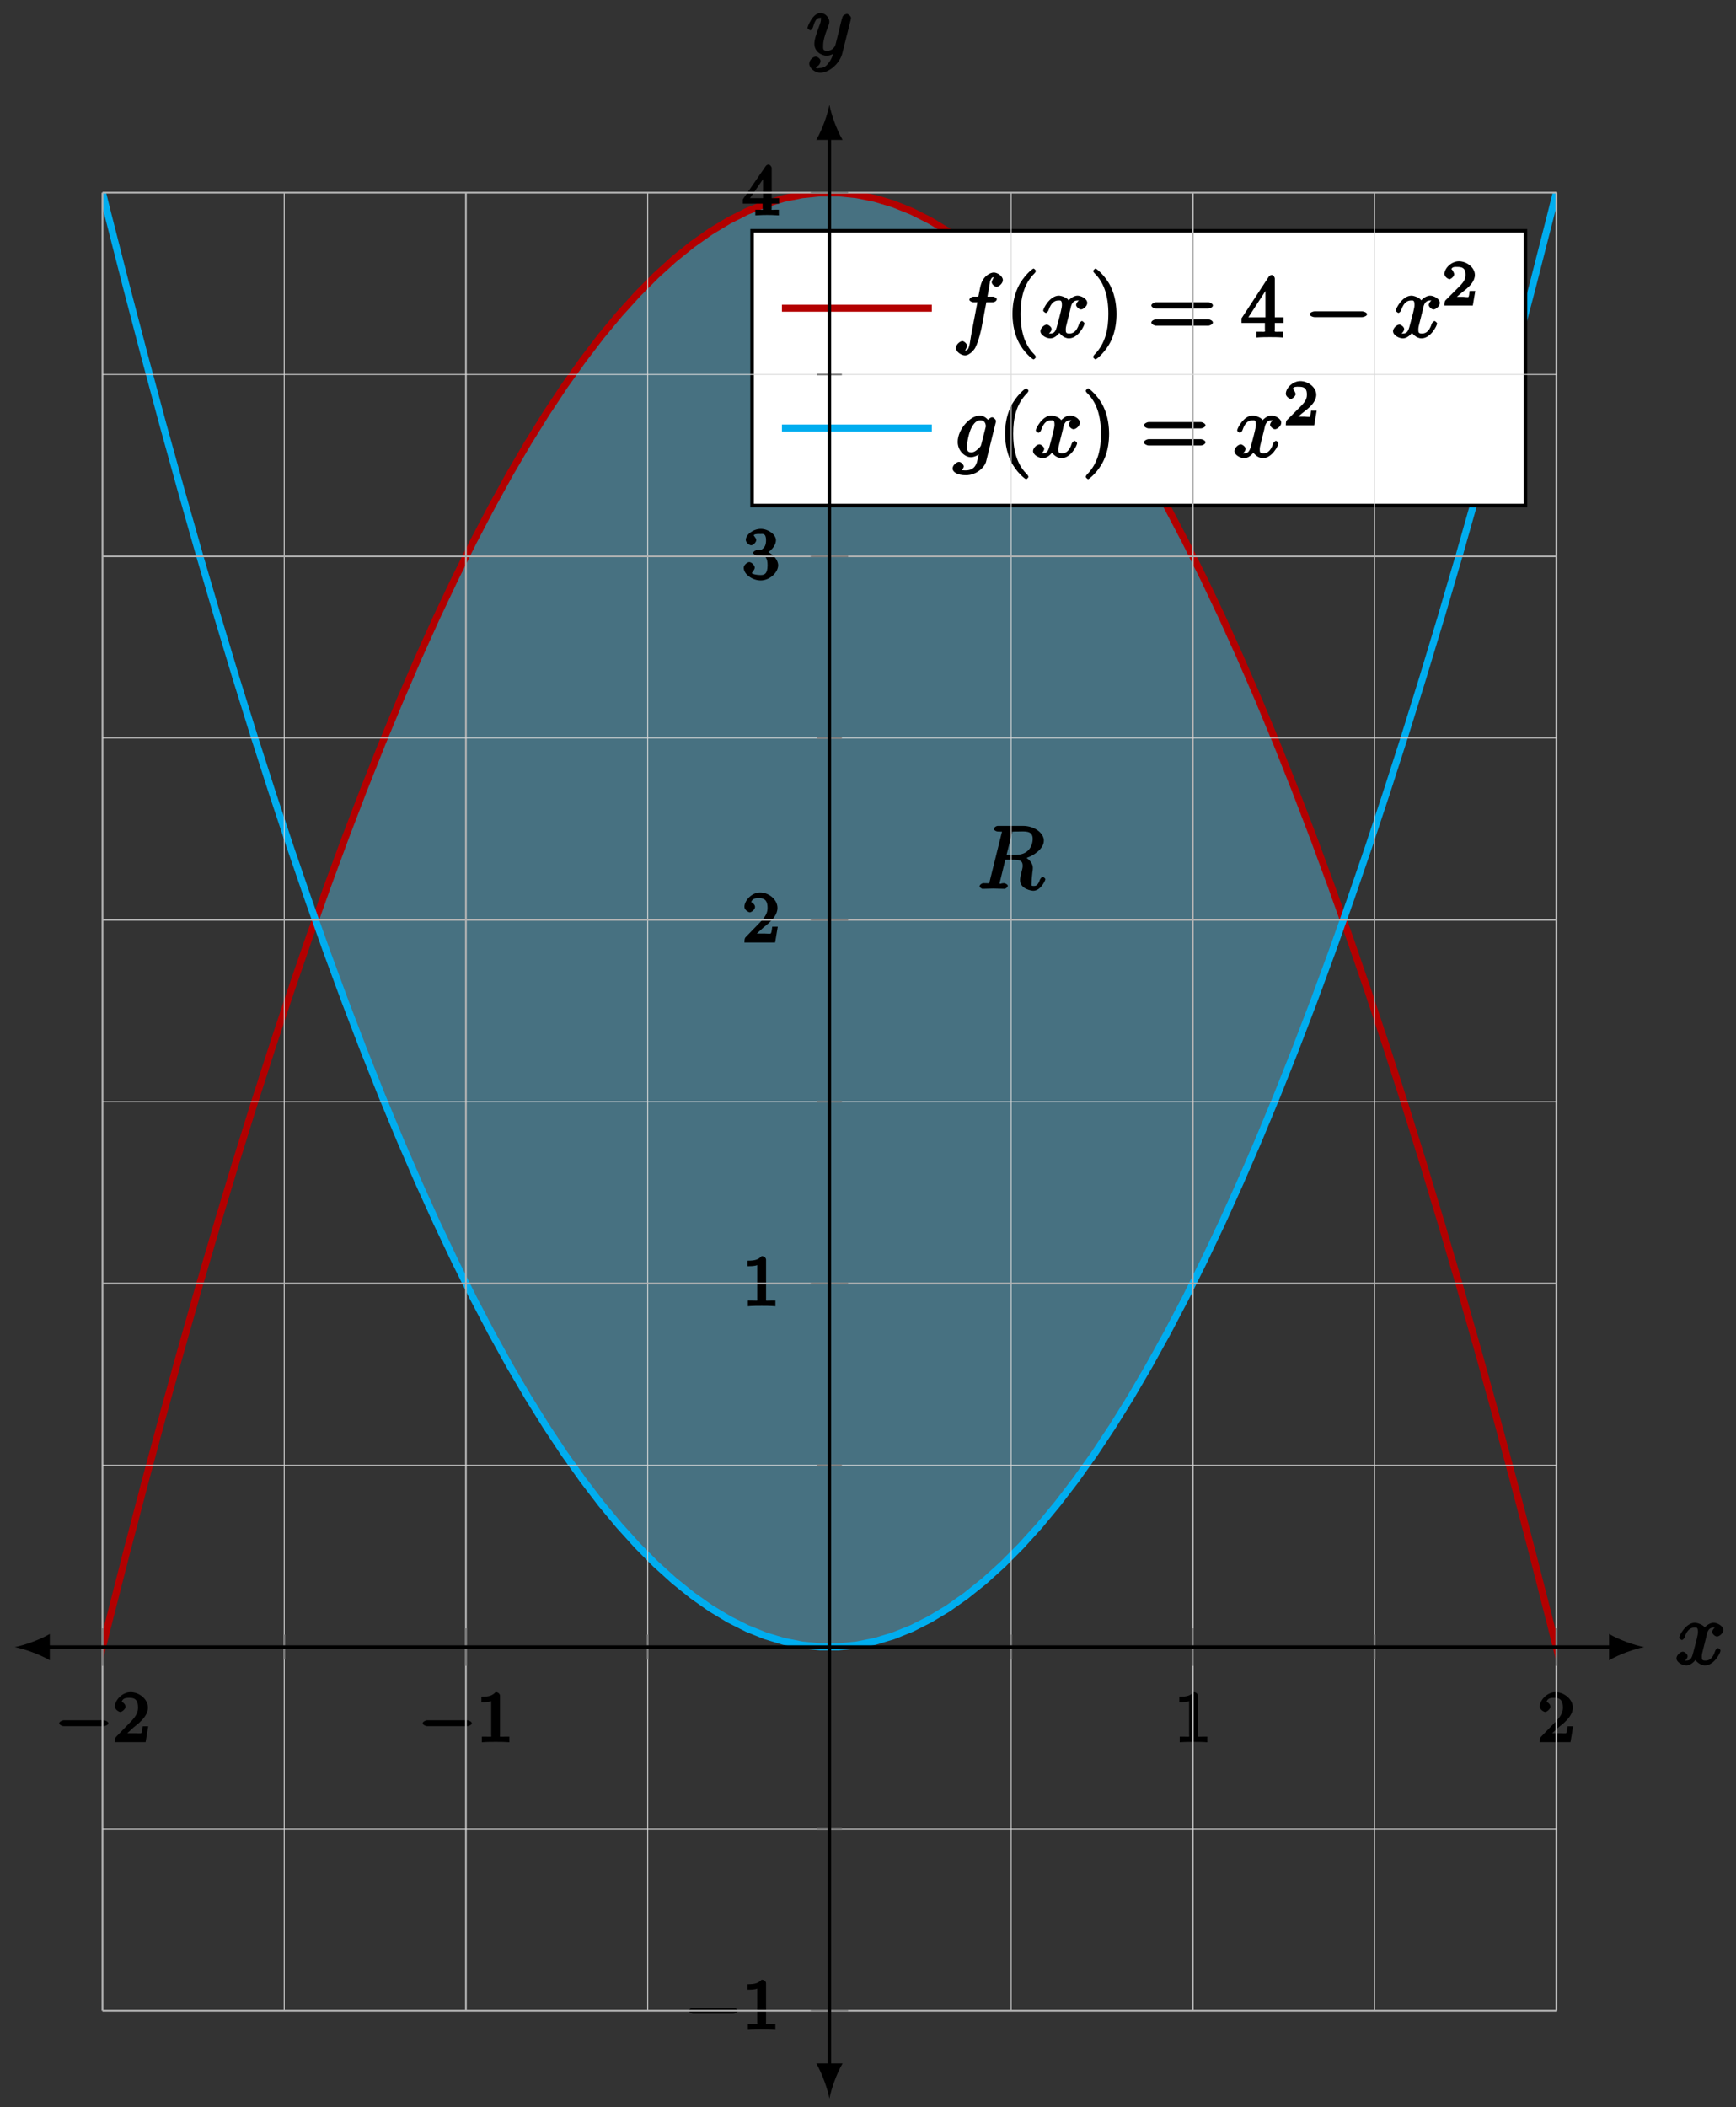 <?xml version="1.0" encoding="UTF-8"?>
<svg xmlns="http://www.w3.org/2000/svg" xmlns:xlink="http://www.w3.org/1999/xlink" width="197pt" height="239pt" viewBox="0 0 197 239" version="1.1">
<rect x="0" y="0" width="197" height="239" fill="#333333" stroke="none"/>
<defs>
<g>
<symbol overflow="visible" id="glyph0-0">
<path style="stroke:none;" d=""/>
</symbol>
<symbol overflow="visible" id="glyph0-1">
<path style="stroke:none;" d="M 3.906 -6.281 C 3.969 -6.516 3.828 -6.453 4.016 -6.484 C 4.109 -6.5 4.422 -6.5 4.625 -6.5 C 5.328 -6.5 6.266 -6.656 6.266 -5.672 C 6.266 -5.328 6.156 -4.766 5.766 -4.375 C 5.5 -4.109 5.109 -3.844 4.203 -3.844 L 3.297 -3.844 Z M 5.172 -3.391 C 6.188 -3.609 7.531 -4.469 7.531 -5.469 C 7.531 -6.328 6.469 -7.141 5.156 -7.141 L 2.328 -7.141 C 2.125 -7.141 1.859 -6.969 1.859 -6.766 C 1.859 -6.656 2.125 -6.5 2.312 -6.5 C 2.328 -6.5 2.516 -6.5 2.688 -6.484 C 2.875 -6.453 2.781 -6.609 2.781 -6.484 C 2.781 -6.438 2.766 -6.406 2.734 -6.297 L 1.406 -0.938 C 1.312 -0.547 1.469 -0.641 0.672 -0.641 C 0.5 -0.641 0.234 -0.469 0.234 -0.266 C 0.234 -0.156 0.531 0 0.547 0 C 0.828 0 1.531 -0.031 1.797 -0.031 C 2.078 -0.031 2.797 0 3.078 0 C 3.156 0 3.438 -0.156 3.438 -0.359 C 3.438 -0.469 3.188 -0.641 2.984 -0.641 C 2.625 -0.641 2.516 -0.469 2.516 -0.641 C 2.516 -0.703 2.531 -0.75 2.547 -0.812 L 3.156 -3.297 L 4.219 -3.297 C 5.125 -3.297 5.125 -2.906 5.125 -2.547 C 5.125 -2.406 5.047 -2.094 4.984 -1.859 C 4.922 -1.578 4.828 -1.219 4.828 -1.016 C 4.828 0.062 6.203 0.219 6.328 0.219 C 7.172 0.219 7.703 -0.953 7.703 -1.094 C 7.703 -1.203 7.422 -1.375 7.406 -1.375 C 7.312 -1.375 7.125 -1.141 7.094 -1.062 C 6.844 -0.328 6.594 -0.328 6.375 -0.328 C 6.047 -0.328 6.141 -0.375 6.141 -0.766 C 6.141 -1.078 6.203 -1.578 6.234 -1.906 C 6.266 -2.047 6.281 -2.234 6.281 -2.375 C 6.281 -3.141 5.438 -3.625 5.172 -3.719 Z M 5.172 -3.391 "/>
</symbol>
<symbol overflow="visible" id="glyph0-2">
<path style="stroke:none;" d="M 3.5 -3.172 C 3.562 -3.422 3.625 -4.188 4.312 -4.188 C 4.359 -4.188 4.469 -4.234 4.688 -4.109 L 4.812 -4.391 C 4.531 -4.344 4.156 -3.922 4.156 -3.672 C 4.156 -3.516 4.453 -3.172 4.719 -3.172 C 4.938 -3.172 5.422 -3.516 5.422 -3.906 C 5.422 -4.422 4.672 -4.734 4.328 -4.734 C 3.75 -4.734 3.266 -4.156 3.297 -4.203 C 3.203 -4.469 2.5 -4.734 2.203 -4.734 C 1.172 -4.734 0.422 -3.281 0.422 -3.031 C 0.422 -2.938 0.703 -2.766 0.719 -2.766 C 0.797 -2.766 1 -2.953 1.016 -3.047 C 1.359 -4.094 1.844 -4.188 2.188 -4.188 C 2.375 -4.188 2.547 -4.25 2.547 -3.672 C 2.547 -3.375 2.375 -2.703 2 -1.312 C 1.844 -0.688 1.672 -0.438 1.234 -0.438 C 1.172 -0.438 1.062 -0.391 0.859 -0.516 L 0.734 -0.234 C 0.984 -0.297 1.375 -0.656 1.375 -0.938 C 1.375 -1.203 0.984 -1.453 0.844 -1.453 C 0.531 -1.453 0.109 -1.031 0.109 -0.703 C 0.109 -0.25 0.781 0.109 1.219 0.109 C 1.891 0.109 2.359 -0.641 2.391 -0.703 L 2.094 -0.812 C 2.219 -0.438 2.75 0.109 3.344 0.109 C 4.375 0.109 5.109 -1.328 5.109 -1.578 C 5.109 -1.688 4.859 -1.859 4.828 -1.859 C 4.734 -1.859 4.531 -1.641 4.516 -1.578 C 4.188 -0.516 3.688 -0.438 3.375 -0.438 C 2.984 -0.438 2.984 -0.594 2.984 -0.922 C 2.984 -1.141 3.047 -1.359 3.156 -1.797 Z M 3.5 -3.172 "/>
</symbol>
<symbol overflow="visible" id="glyph0-3">
<path style="stroke:none;" d="M 5.016 -3.953 C 5.047 -4.094 5.047 -4.109 5.047 -4.188 C 5.047 -4.359 4.75 -4.625 4.594 -4.625 C 4.5 -4.625 4.203 -4.516 4.109 -4.344 C 4.047 -4.203 3.969 -3.891 3.922 -3.703 C 3.859 -3.453 3.781 -3.188 3.734 -2.906 L 3.281 -1.109 C 3.234 -0.969 2.984 -0.438 2.328 -0.438 C 1.828 -0.438 1.891 -0.703 1.891 -1.078 C 1.891 -1.531 2.047 -2.156 2.391 -3.031 C 2.547 -3.438 2.594 -3.547 2.594 -3.75 C 2.594 -4.203 2.109 -4.734 1.609 -4.734 C 0.656 -4.734 0.109 -3.125 0.109 -3.031 C 0.109 -2.938 0.391 -2.766 0.406 -2.766 C 0.516 -2.766 0.688 -2.953 0.734 -3.109 C 1 -4.047 1.234 -4.188 1.578 -4.188 C 1.656 -4.188 1.641 -4.344 1.641 -4.031 C 1.641 -3.781 1.547 -3.516 1.469 -3.328 C 1.078 -2.266 0.891 -1.703 0.891 -1.234 C 0.891 -0.344 1.703 0.109 2.297 0.109 C 2.688 0.109 3.141 -0.109 3.422 -0.391 L 3.125 -0.5 C 2.984 0.016 2.922 0.391 2.516 0.922 C 2.266 1.25 2.016 1.5 1.562 1.5 C 1.422 1.5 1.141 1.641 1.031 1.406 C 0.953 1.406 1.203 1.359 1.344 1.234 C 1.453 1.141 1.594 0.906 1.594 0.719 C 1.594 0.406 1.156 0.203 1.062 0.203 C 0.828 0.203 0.312 0.531 0.312 1.016 C 0.312 1.516 0.938 2.047 1.562 2.047 C 2.578 2.047 3.781 0.984 4.062 -0.156 Z M 5.016 -3.953 "/>
</symbol>
<symbol overflow="visible" id="glyph0-4">
<path style="stroke:none;" d="M 3.656 -3.984 L 4.516 -3.984 C 4.719 -3.984 4.984 -4.141 4.984 -4.344 C 4.984 -4.453 4.719 -4.625 4.547 -4.625 L 3.922 -4.625 L 4.094 -5.594 C 4.141 -5.797 4.234 -6.406 4.203 -6.359 C 4.422 -6.812 4.422 -6.812 4.641 -6.812 C 4.672 -6.812 4.812 -6.859 4.734 -6.922 C 4.688 -6.922 4.406 -6.406 4.406 -6.25 C 4.406 -6.016 4.766 -5.734 4.953 -5.734 C 5.219 -5.734 5.672 -6.125 5.672 -6.5 C 5.672 -6.953 5.047 -7.359 4.641 -7.359 C 4.297 -7.359 3.484 -7.016 3.188 -6.016 C 3.125 -5.812 3.094 -5.719 2.891 -4.625 L 2.359 -4.625 C 2.156 -4.625 1.875 -4.453 1.875 -4.266 C 1.875 -4.141 2.141 -3.984 2.328 -3.984 L 2.781 -3.984 L 2.062 -0.203 C 1.891 0.75 1.891 1.5 1.375 1.5 C 1.328 1.5 1.203 1.547 1.281 1.625 C 1.359 1.609 1.609 1.094 1.609 0.953 C 1.609 0.719 1.266 0.422 1.078 0.422 C 0.812 0.422 0.344 0.812 0.344 1.203 C 0.344 1.641 0.969 2.047 1.375 2.047 C 1.922 2.047 2.5 1.297 2.547 1.156 C 2.938 0.406 3.219 -0.922 3.234 -0.984 L 3.797 -3.984 Z M 3.656 -3.984 "/>
</symbol>
<symbol overflow="visible" id="glyph0-5">
<path style="stroke:none;" d="M 4.859 -3.922 C 4.875 -3.984 4.891 -4.031 4.891 -4.094 C 4.891 -4.266 4.609 -4.531 4.438 -4.531 C 4.344 -4.531 3.891 -4.297 3.844 -3.938 L 4.203 -3.938 C 4.016 -4.312 3.5 -4.734 3.094 -4.734 C 1.969 -4.734 0.547 -3.172 0.547 -1.734 C 0.547 -0.75 1.328 0 2.047 0 C 2.641 0 3.234 -0.516 3.203 -0.5 L 3.031 -0.672 C 2.828 0.156 2.719 0.562 2.719 0.594 C 2.672 0.672 2.516 1.5 1.453 1.5 C 1.266 1.5 0.938 1.484 0.656 1.391 L 0.656 1.719 C 0.953 1.641 1.234 1.219 1.234 1.047 C 1.234 0.891 0.953 0.531 0.688 0.531 C 0.469 0.531 -0.031 0.875 -0.031 1.281 C -0.031 1.688 0.516 2.047 1.469 2.047 C 2.719 2.047 3.609 1.109 3.766 0.516 Z M 3.219 -1.438 C 3.156 -1.172 2.984 -1.047 2.766 -0.859 C 2.547 -0.672 2.375 -0.547 2.078 -0.547 C 1.578 -0.547 1.609 -0.891 1.609 -1.297 C 1.609 -1.781 1.844 -2.844 2.109 -3.344 C 2.375 -3.844 2.688 -4.188 3.109 -4.188 C 3.766 -4.188 3.734 -3.531 3.734 -3.484 C 3.734 -3.438 3.703 -3.375 3.703 -3.344 Z M 3.219 -1.438 "/>
</symbol>
<symbol overflow="visible" id="glyph1-0">
<path style="stroke:none;" d=""/>
</symbol>
<symbol overflow="visible" id="glyph1-1">
<path style="stroke:none;" d="M 5.562 -1.812 C 5.703 -1.812 6.078 -1.953 6.078 -2.141 C 6.078 -2.328 5.703 -2.484 5.562 -2.484 L 1 -2.484 C 0.875 -2.484 0.5 -2.328 0.5 -2.141 C 0.5 -1.953 0.875 -1.812 1 -1.812 Z M 5.562 -1.812 "/>
</symbol>
<symbol overflow="visible" id="glyph2-0">
<path style="stroke:none;" d=""/>
</symbol>
<symbol overflow="visible" id="glyph2-1">
<path style="stroke:none;" d="M 2.375 -1.688 C 2.5 -1.797 2.844 -2.062 2.969 -2.172 C 3.453 -2.625 3.984 -3.203 3.984 -3.922 C 3.984 -4.875 3 -5.672 2.016 -5.672 C 1.047 -5.672 0.234 -4.75 0.234 -4.047 C 0.234 -3.656 0.734 -3.422 0.844 -3.422 C 1.016 -3.422 1.438 -3.719 1.438 -4.031 C 1.438 -4.438 0.859 -4.625 1.016 -4.625 C 1.172 -5.016 1.531 -5.031 1.922 -5.031 C 2.656 -5.031 2.859 -4.594 2.859 -3.922 C 2.859 -3.094 2.328 -2.609 1.391 -1.656 L 0.375 -0.609 C 0.281 -0.531 0.234 -0.375 0.234 0 L 3.719 0 L 4.016 -1.797 L 3.391 -1.797 C 3.344 -1.453 3.328 -1.172 3.234 -1.031 C 3.188 -0.969 2.719 -1.016 2.594 -1.016 L 1.172 -1.016 L 1.297 -0.703 Z M 2.375 -1.688 "/>
</symbol>
<symbol overflow="visible" id="glyph2-2">
<path style="stroke:none;" d="M 2.688 -5.266 C 2.688 -5.469 2.484 -5.672 2.188 -5.672 C 1.812 -5.297 1.516 -5.156 0.578 -5.156 L 0.578 -4.531 C 0.984 -4.531 1.406 -4.531 1.688 -4.656 L 1.688 -0.844 C 1.688 -0.547 1.844 -0.625 1.094 -0.625 L 0.625 -0.625 L 0.625 0.016 C 1.141 -0.031 1.828 -0.031 2.188 -0.031 C 2.547 -0.031 3.234 -0.031 3.75 0.016 L 3.75 -0.625 L 3.281 -0.625 C 2.531 -0.625 2.688 -0.547 2.688 -0.844 Z M 2.688 -5.266 "/>
</symbol>
<symbol overflow="visible" id="glyph2-3">
<path style="stroke:none;" d="M 2.016 -2.656 C 2.641 -2.656 2.859 -2.375 2.859 -1.547 C 2.859 -0.547 2.484 -0.438 2.062 -0.438 C 1.625 -0.438 1.141 -0.547 1.078 -0.656 C 1.031 -0.656 1.406 -1.016 1.406 -1.281 C 1.406 -1.531 1.047 -1.906 0.781 -1.906 C 0.578 -1.906 0.156 -1.578 0.156 -1.266 C 0.156 -0.516 1.156 0.172 2.078 0.172 C 3.125 0.172 4.062 -0.75 4.062 -1.547 C 4.062 -2.203 3.344 -3 2.531 -3.172 L 2.531 -2.812 C 3.156 -3.031 3.812 -3.75 3.812 -4.391 C 3.812 -5.031 2.922 -5.672 2.094 -5.672 C 1.234 -5.672 0.391 -5.016 0.391 -4.422 C 0.391 -4.125 0.781 -3.812 1 -3.812 C 1.25 -3.812 1.578 -4.172 1.578 -4.406 C 1.578 -4.688 1.141 -4.984 1.328 -4.984 C 1.438 -5.125 1.922 -5.094 2.062 -5.094 C 2.266 -5.094 2.688 -5.219 2.688 -4.391 C 2.688 -3.828 2.516 -3.625 2.406 -3.5 C 2.156 -3.25 2.109 -3.297 1.625 -3.266 C 1.469 -3.25 1.219 -3.062 1.219 -2.953 C 1.219 -2.844 1.484 -2.656 1.625 -2.656 Z M 2.016 -2.656 "/>
</symbol>
<symbol overflow="visible" id="glyph2-4">
<path style="stroke:none;" d="M 3.328 -5.344 C 3.328 -5.5 3.141 -5.75 2.969 -5.75 C 2.875 -5.75 2.719 -5.688 2.641 -5.562 L 0.047 -1.797 L 0.047 -1.312 L 2.297 -1.312 L 2.297 -0.828 C 2.297 -0.531 2.469 -0.625 1.844 -0.625 L 1.469 -0.625 L 1.469 0.016 C 2.344 -0.031 2.359 -0.031 2.812 -0.031 C 3.266 -0.031 3.281 -0.031 4.141 0.016 L 4.141 -0.625 L 3.781 -0.625 C 3.156 -0.625 3.328 -0.531 3.328 -0.828 L 3.328 -1.312 L 4.172 -1.312 L 4.172 -1.938 L 3.328 -1.938 Z M 2.344 -4.688 L 2.344 -1.938 L 0.859 -1.938 L 2.672 -4.562 Z M 2.344 -4.688 "/>
</symbol>
<symbol overflow="visible" id="glyph3-0">
<path style="stroke:none;" d=""/>
</symbol>
<symbol overflow="visible" id="glyph3-1">
<path style="stroke:none;" d="M 3.469 2.234 C 3.469 2.203 3.422 2.062 3.25 1.891 C 2 0.641 1.734 -1.125 1.734 -2.656 C 1.734 -4.391 2.062 -6.016 3.297 -7.25 C 3.422 -7.375 3.469 -7.5 3.469 -7.531 C 3.469 -7.609 3.266 -7.812 3.203 -7.812 C 3.094 -7.812 2.031 -6.953 1.438 -5.688 C 0.922 -4.594 0.812 -3.484 0.812 -2.656 C 0.812 -1.875 0.922 -0.672 1.469 0.453 C 2.062 1.688 3.094 2.5 3.203 2.5 C 3.266 2.5 3.469 2.297 3.469 2.234 Z M 3.469 2.234 "/>
</symbol>
<symbol overflow="visible" id="glyph3-2">
<path style="stroke:none;" d="M 3.047 -2.656 C 3.047 -3.422 2.938 -4.641 2.391 -5.766 C 1.797 -6.984 0.766 -7.812 0.672 -7.812 C 0.609 -7.812 0.391 -7.594 0.391 -7.531 C 0.391 -7.5 0.438 -7.375 0.625 -7.203 C 1.609 -6.203 2.125 -4.734 2.125 -2.656 C 2.125 -0.953 1.797 0.688 0.562 1.938 C 0.438 2.062 0.391 2.203 0.391 2.234 C 0.391 2.297 0.609 2.5 0.672 2.5 C 0.766 2.5 1.828 1.656 2.422 0.391 C 2.938 -0.703 3.047 -1.812 3.047 -2.656 Z M 3.047 -2.656 "/>
</symbol>
<symbol overflow="visible" id="glyph3-3">
<path style="stroke:none;" d="M 6.844 -3.266 C 7 -3.266 7.359 -3.422 7.359 -3.625 C 7.359 -3.812 7 -3.984 6.859 -3.984 L 0.891 -3.984 C 0.75 -3.984 0.375 -3.812 0.375 -3.625 C 0.375 -3.422 0.75 -3.266 0.891 -3.266 Z M 6.859 -1.328 C 7 -1.328 7.359 -1.484 7.359 -1.688 C 7.359 -1.891 7 -2.047 6.844 -2.047 L 0.891 -2.047 C 0.75 -2.047 0.375 -1.891 0.375 -1.688 C 0.375 -1.484 0.75 -1.328 0.891 -1.328 Z M 6.859 -1.328 "/>
</symbol>
<symbol overflow="visible" id="glyph3-4">
<path style="stroke:none;" d="M 2.75 -1.797 L 2.75 -0.938 C 2.75 -0.578 2.906 -0.641 2.172 -0.641 L 1.781 -0.641 L 1.781 0.016 C 2.375 -0.031 2.891 -0.031 3.312 -0.031 C 3.734 -0.031 4.25 -0.031 4.828 0.016 L 4.828 -0.641 L 4.453 -0.641 C 3.719 -0.641 3.875 -0.578 3.875 -0.938 L 3.875 -1.641 L 4.859 -1.641 L 4.859 -2.281 L 3.875 -2.281 L 3.875 -6.656 C 3.875 -6.844 3.703 -7.078 3.531 -7.078 C 3.453 -7.078 3.297 -7.031 3.203 -6.906 L 0.094 -2.156 L 0.094 -1.641 L 2.75 -1.641 Z M 2.984 -2.281 L 0.875 -2.281 L 3.109 -5.719 L 2.812 -5.828 L 2.812 -2.281 Z M 2.984 -2.281 "/>
</symbol>
<symbol overflow="visible" id="glyph4-0">
<path style="stroke:none;" d=""/>
</symbol>
<symbol overflow="visible" id="glyph4-1">
<path style="stroke:none;" d="M 6.562 -2.297 C 6.734 -2.297 7.125 -2.422 7.125 -2.625 C 7.125 -2.828 6.734 -2.953 6.562 -2.953 L 1.172 -2.953 C 1 -2.953 0.625 -2.828 0.625 -2.625 C 0.625 -2.422 1 -2.297 1.172 -2.297 Z M 6.562 -2.297 "/>
</symbol>
<symbol overflow="visible" id="glyph5-0">
<path style="stroke:none;" d=""/>
</symbol>
<symbol overflow="visible" id="glyph5-1">
<path style="stroke:none;" d="M 3.516 -1.656 L 3.109 -1.656 C 3.062 -1.312 3.047 -1.031 2.969 -0.969 C 2.906 -0.922 2.516 -0.984 2.406 -0.984 L 1.125 -0.984 L 1.266 -0.641 C 2 -1.297 2.234 -1.484 2.656 -1.812 C 3.172 -2.234 3.703 -2.797 3.703 -3.469 C 3.703 -4.312 2.781 -5.016 1.891 -5.016 C 1.031 -5.016 0.25 -4.219 0.25 -3.578 C 0.25 -3.219 0.734 -2.984 0.812 -2.984 C 0.969 -2.984 1.359 -3.297 1.359 -3.547 C 1.359 -3.672 1.125 -4.125 1.031 -4.125 C 1.172 -4.422 1.453 -4.375 1.781 -4.375 C 2.484 -4.375 2.641 -4.031 2.641 -3.469 C 2.641 -2.859 2.266 -2.516 2.047 -2.266 L 0.375 -0.594 C 0.297 -0.531 0.25 -0.391 0.25 0 L 3.469 0 L 3.75 -1.656 Z M 3.516 -1.656 "/>
</symbol>
</g>
<clipPath id="clip1">
  <path d="M 35 21.852 L 153 21.852 L 153 187 L 35 187 Z M 35 21.852 "/>
</clipPath>
<clipPath id="clip2">
  <path d="M 11.629 21.852 L 176.617 21.852 L 176.617 228.078 L 11.629 228.078 Z M 11.629 21.852 "/>
</clipPath>
<clipPath id="clip3">
  <path d="M 11.629 21.852 L 176.617 21.852 L 176.617 199 L 11.629 199 Z M 11.629 21.852 "/>
</clipPath>
</defs>
<g id="surface1">
<g clip-path="url(#clip1)" clip-rule="nonzero">
<path style=" stroke:none;fill-rule:nonzero;fill:rgb(40.001%,80.704%,96.237%);fill-opacity:0.4;" d="M 35.781 104.387 L 37.117 100.625 L 39.191 95 L 41.266 89.586 L 43.336 84.379 L 45.41 79.379 L 47.48 74.586 L 49.555 70.004 L 51.629 65.629 L 53.699 61.461 L 55.773 57.504 L 57.844 53.754 L 59.918 50.215 L 61.992 46.879 L 64.062 43.754 L 66.137 40.84 L 68.207 38.129 L 70.281 35.629 L 72.355 33.34 L 74.426 31.254 L 76.5 29.379 L 78.57 27.711 L 80.645 26.254 L 82.719 25.004 L 84.789 23.961 L 86.863 23.129 L 88.934 22.504 L 91.008 22.086 L 93.082 21.875 L 95.152 21.875 L 97.227 22.082 L 99.297 22.5 L 101.371 23.125 L 103.445 23.957 L 105.516 24.996 L 107.59 26.246 L 109.66 27.703 L 111.734 29.371 L 113.809 31.246 L 115.879 33.328 L 117.953 35.617 L 120.023 38.117 L 122.098 40.824 L 124.172 43.738 L 126.242 46.863 L 128.316 50.195 L 130.387 53.734 L 132.461 57.484 L 134.535 61.441 L 136.605 65.609 L 138.68 69.98 L 140.75 74.562 L 142.824 79.355 L 144.898 84.352 L 146.969 89.559 L 149.043 94.977 L 151.113 100.598 L 152.461 104.387 L 152.461 104.297 L 151.113 108.086 L 149.043 113.707 L 146.969 119.125 L 144.898 124.332 L 142.824 129.328 L 140.75 134.121 L 138.68 138.703 L 136.605 143.074 L 134.535 147.242 L 132.461 151.199 L 130.387 154.945 L 128.316 158.488 L 126.242 161.82 L 124.172 164.941 L 122.098 167.859 L 120.023 170.566 L 117.953 173.066 L 115.879 175.355 L 113.809 177.438 L 111.734 179.312 L 109.66 180.977 L 107.59 182.438 L 105.516 183.684 L 103.445 184.727 L 101.371 185.559 L 99.297 186.184 L 97.227 186.598 L 95.152 186.809 L 93.082 186.805 L 91.008 186.598 L 88.934 186.18 L 86.863 185.555 L 84.789 184.723 L 82.719 183.68 L 80.645 182.43 L 78.57 180.969 L 76.5 179.305 L 74.426 177.43 L 72.355 175.344 L 70.281 173.055 L 68.207 170.555 L 66.137 167.844 L 64.062 164.93 L 61.992 161.805 L 59.918 158.469 L 57.844 154.93 L 55.773 151.18 L 53.699 147.219 L 51.629 143.055 L 49.555 138.68 L 47.48 134.098 L 45.41 129.305 L 43.336 124.305 L 41.266 119.098 L 39.191 113.68 L 37.117 108.055 L 35.781 104.297 Z M 35.781 104.387 "/>
</g>
<g clip-path="url(#clip2)" clip-rule="nonzero">
<path style="fill:none;stroke-width:0.797;stroke-linecap:butt;stroke-linejoin:miter;stroke:rgb(70%,0%,0%);stroke-opacity:1;stroke-miterlimit:10;" d="M -123.736 -824.897 L -121.662 -804.273 L -119.587 -783.863 L -117.517 -763.656 L -115.443 -743.661 L -113.373 -723.872 L -111.299 -704.29 L -109.225 -684.92 L -107.154 -665.756 L -105.08 -646.803 L -103.01 -628.054 L -100.936 -609.515 L -98.862 -591.187 L -96.792 -573.066 L -94.718 -555.153 L -92.647 -537.446 L -90.573 -519.95 L -88.499 -502.662 L -86.429 -485.58 L -84.355 -468.709 L -82.285 -452.045 L -80.211 -435.589 L -78.136 -419.343 L -76.066 -403.3 L -73.992 -387.473 L -71.922 -371.848 L -69.848 -356.434 L -67.774 -341.227 L -65.703 -326.232 L -63.629 -311.443 L -61.559 -296.861 L -59.485 -282.49 L -57.411 -268.326 L -55.341 -254.37 L -53.267 -240.62 L -51.196 -227.081 L -49.122 -213.749 L -47.048 -200.629 L -44.978 -187.711 L -42.904 -175.008 L -40.834 -162.508 L -38.759 -150.219 L -36.685 -138.138 L -34.615 -126.263 L -32.541 -114.599 L -30.471 -103.142 L -28.397 -91.896 L -26.323 -80.854 L -24.252 -70.022 L -22.178 -59.401 L -20.108 -48.983 L -18.034 -38.776 L -15.96 -28.78 L -13.89 -18.988 L -11.815 -9.406 L -9.745 -0.035 L -7.671 9.133 L -5.597 18.09 L -3.527 26.839 L -1.453 35.378 L 0.617 43.71 L 2.692 51.835 L 4.766 59.749 L 6.836 67.456 L 8.91 74.956 L 10.98 82.249 L 13.054 89.33 L 15.125 96.201 L 17.199 102.869 L 19.273 109.326 L 21.343 115.576 L 23.417 121.619 L 25.487 127.451 L 27.561 133.076 L 29.636 138.49 L 31.706 143.697 L 33.78 148.696 L 35.85 153.489 L 37.924 158.071 L 39.998 162.446 L 42.069 166.614 L 44.143 170.571 L 46.213 174.321 L 48.287 177.86 L 50.361 181.196 L 52.431 184.321 L 54.505 187.235 L 56.576 189.946 L 58.65 192.446 L 60.724 194.735 L 62.794 196.82 L 64.868 198.695 L 66.938 200.363 L 69.012 201.82 L 71.087 203.07 L 73.157 204.113 L 75.231 204.945 L 77.301 205.57 L 79.375 205.988 L 81.449 206.199 L 83.52 206.199 L 85.594 205.992 L 87.664 205.574 L 89.738 204.949 L 91.812 204.117 L 93.882 203.078 L 95.956 201.828 L 98.027 200.371 L 100.101 198.703 L 102.175 196.828 L 104.245 194.746 L 106.319 192.457 L 108.389 189.957 L 110.464 187.25 L 112.538 184.336 L 114.608 181.211 L 116.682 177.879 L 118.752 174.34 L 120.826 170.591 L 122.9 166.634 L 124.971 162.466 L 127.045 158.095 L 129.115 153.513 L 131.189 148.72 L 133.263 143.724 L 135.333 138.517 L 137.408 133.099 L 139.478 127.478 L 141.552 121.646 L 143.626 115.607 L 145.696 109.357 L 147.77 102.9 L 149.84 96.237 L 151.915 89.362 L 153.989 82.284 L 156.059 74.995 L 158.133 67.495 L 160.203 59.788 L 162.277 51.874 L 164.351 43.753 L 166.422 35.421 L 168.496 26.879 L 170.566 18.133 L 172.64 9.176 L 174.714 0.012 L 176.784 -9.359 L 178.859 -18.941 L 180.929 -28.73 L 183.003 -38.73 L 185.077 -48.932 L 187.147 -59.346 L 189.221 -69.971 L 191.292 -80.799 L 193.366 -91.838 L 195.44 -103.088 L 197.51 -114.541 L 199.584 -126.208 L 201.654 -138.079 L 203.728 -150.157 L 205.803 -162.446 L 207.873 -174.946 L 209.947 -187.648 L 212.017 -200.562 L 214.091 -213.683 L 216.165 -227.015 L 218.236 -240.554 L 220.31 -254.299 L 222.38 -268.252 L 224.454 -282.42 L 226.528 -296.787 L 228.598 -311.369 L 230.672 -326.157 L 232.743 -341.153 L 234.817 -356.36 L 236.891 -371.77 L 238.961 -387.394 L 241.035 -403.226 L 243.105 -419.261 L 245.179 -435.507 L 247.254 -451.96 L 249.324 -468.623 L 251.398 -485.498 L 253.468 -502.576 L 255.542 -519.864 L 257.616 -537.356 L 259.687 -555.063 L 261.761 -572.977 L 263.831 -591.093 L 265.905 -609.425 L 267.979 -627.96 L 270.049 -646.71 L 272.123 -665.662 L 274.194 -684.822 L 276.268 -704.197 L 278.342 -723.774 L 280.412 -743.559 L 282.486 -763.559 L 284.556 -783.758 L 286.631 -804.171 L 288.705 -824.792 " transform="matrix(1,0,0,-1,11.629,228.078)"/>
</g>
<g clip-path="url(#clip3)" clip-rule="nonzero">
<path style="fill:none;stroke-width:0.797;stroke-linecap:butt;stroke-linejoin:miter;stroke:rgb(0%,67.839%,93.729%);stroke-opacity:1;stroke-miterlimit:10;" d="M -123.736 1072.365 L -121.662 1051.741 L -119.587 1031.331 L -117.517 1011.124 L -115.443 991.129 L -113.373 971.34 L -111.299 951.762 L -109.225 932.388 L -107.154 913.224 L -105.08 894.271 L -103.01 875.526 L -100.936 856.987 L -98.862 838.655 L -96.792 820.535 L -94.718 802.621 L -92.647 784.914 L -90.573 767.418 L -88.499 750.13 L -86.429 733.048 L -84.355 716.177 L -82.285 699.514 L -80.211 683.057 L -78.136 666.811 L -76.066 650.772 L -73.992 634.941 L -71.922 619.32 L -69.848 603.902 L -67.774 588.699 L -65.703 573.7 L -63.629 558.911 L -61.559 544.329 L -59.485 529.958 L -57.411 515.795 L -55.341 501.838 L -53.267 488.088 L -51.196 474.549 L -49.122 461.218 L -47.048 448.097 L -44.978 435.183 L -42.904 422.476 L -40.834 409.976 L -38.759 397.688 L -36.685 385.606 L -34.615 373.735 L -32.541 362.067 L -30.471 350.61 L -28.397 339.364 L -26.323 328.322 L -24.252 317.494 L -22.178 306.869 L -20.108 296.455 L -18.034 286.248 L -15.96 276.249 L -13.89 266.456 L -11.815 256.878 L -9.745 247.503 L -7.671 238.335 L -5.597 229.378 L -3.527 220.632 L -1.453 212.09 L 0.617 203.758 L 2.692 195.633 L 4.766 187.719 L 6.836 180.012 L 8.91 172.512 L 10.98 165.223 L 13.054 158.142 L 15.125 151.267 L 17.199 144.599 L 19.273 138.142 L 21.343 131.892 L 23.417 125.853 L 25.487 120.021 L 27.561 114.396 L 29.636 108.978 L 31.706 103.772 L 33.78 98.772 L 35.85 93.979 L 37.924 89.397 L 39.998 85.022 L 42.069 80.858 L 44.143 76.897 L 46.213 73.147 L 48.287 69.608 L 50.361 66.272 L 52.431 63.147 L 54.505 60.233 L 56.576 57.522 L 58.65 55.023 L 60.724 52.733 L 62.794 50.648 L 64.868 48.773 L 66.938 47.109 L 69.012 45.648 L 71.087 44.398 L 73.157 43.355 L 75.231 42.523 L 77.301 41.898 L 79.375 41.48 L 81.449 41.273 L 83.52 41.269 L 85.594 41.48 L 87.664 41.894 L 89.738 42.519 L 91.812 43.351 L 93.882 44.394 L 95.956 45.64 L 98.027 47.101 L 100.101 48.765 L 102.175 50.64 L 104.245 52.722 L 106.319 55.011 L 108.389 57.511 L 110.464 60.218 L 112.538 63.136 L 114.608 66.257 L 116.682 69.589 L 118.752 73.132 L 120.826 76.878 L 122.9 80.834 L 124.971 85.002 L 127.045 89.373 L 129.115 93.955 L 131.189 98.748 L 133.263 103.744 L 135.333 108.951 L 137.408 114.369 L 139.478 119.99 L 141.552 125.822 L 143.626 131.861 L 145.696 138.111 L 147.77 144.568 L 149.84 151.232 L 151.915 158.106 L 153.989 165.184 L 156.059 172.477 L 158.133 179.973 L 160.203 187.68 L 162.277 195.594 L 164.351 203.719 L 166.422 212.051 L 168.496 220.59 L 170.566 229.335 L 172.64 238.292 L 174.714 247.456 L 176.784 256.827 L 178.859 266.409 L 180.929 276.198 L 183.003 286.198 L 185.077 296.4 L 187.147 306.814 L 189.221 317.439 L 191.292 328.267 L 193.366 339.31 L 195.44 350.556 L 197.51 362.012 L 199.584 373.676 L 201.654 385.547 L 203.728 397.629 L 205.803 409.914 L 207.873 422.414 L 209.947 435.12 L 212.017 448.03 L 214.091 461.155 L 216.165 474.483 L 218.236 488.022 L 220.31 501.767 L 222.38 515.724 L 224.454 529.888 L 226.528 544.259 L 228.598 558.837 L 230.672 573.629 L 232.743 588.621 L 234.817 603.828 L 236.891 619.238 L 238.961 634.862 L 241.035 650.694 L 243.105 666.729 L 245.179 682.975 L 247.254 699.428 L 249.324 716.095 L 251.398 732.966 L 253.468 750.044 L 255.542 767.332 L 257.616 784.824 L 259.687 802.531 L 261.761 820.445 L 263.831 838.565 L 265.905 856.893 L 267.979 875.432 L 270.049 894.178 L 272.123 913.13 L 274.194 932.294 L 276.268 951.665 L 278.342 971.242 L 280.412 991.031 L 282.486 1011.027 L 284.556 1031.23 L 286.631 1051.643 L 288.705 1072.26 " transform="matrix(1,0,0,-1,11.629,228.078)"/>
</g>
<g style="fill:rgb(0%,0%,0%);fill-opacity:1;">
  <use xlink:href="#glyph0-1" x="110.925" y="100.822"/>
</g>
<g style="fill:rgb(0%,0%,0%);fill-opacity:1;">
  <use xlink:href="#glyph1-1" x="6.218" y="197.615"/>
</g>
<g style="fill:rgb(0%,0%,0%);fill-opacity:1;">
  <use xlink:href="#glyph2-1" x="12.805" y="197.615"/>
</g>
<g style="fill:rgb(0%,0%,0%);fill-opacity:1;">
  <use xlink:href="#glyph1-1" x="47.464" y="197.615"/>
</g>
<g style="fill:rgb(0%,0%,0%);fill-opacity:1;">
  <use xlink:href="#glyph2-2" x="54.051" y="197.615"/>
</g>
<g style="fill:rgb(0%,0%,0%);fill-opacity:1;">
  <use xlink:href="#glyph2-2" x="133.252" y="197.615"/>
</g>
<g style="fill:rgb(0%,0%,0%);fill-opacity:1;">
  <use xlink:href="#glyph2-1" x="174.499" y="197.615"/>
</g>
<g style="fill:rgb(0%,0%,0%);fill-opacity:1;">
  <use xlink:href="#glyph1-1" x="77.655" y="230.231"/>
</g>
<g style="fill:rgb(0%,0%,0%);fill-opacity:1;">
  <use xlink:href="#glyph2-2" x="84.241" y="230.231"/>
</g>
<g style="fill:rgb(0%,0%,0%);fill-opacity:1;">
  <use xlink:href="#glyph2-2" x="84.242" y="148.156"/>
</g>
<g style="fill:rgb(0%,0%,0%);fill-opacity:1;">
  <use xlink:href="#glyph2-1" x="84.242" y="106.91"/>
</g>
<g style="fill:rgb(0%,0%,0%);fill-opacity:1;">
  <use xlink:href="#glyph2-3" x="84.242" y="65.664"/>
</g>
<g style="fill:rgb(0%,0%,0%);fill-opacity:1;">
  <use xlink:href="#glyph2-4" x="84.242" y="24.418"/>
</g>
<g style="fill:rgb(0%,0%,0%);fill-opacity:1;">
  <use xlink:href="#glyph0-2" x="190.134" y="188.804"/>
</g>
<g style="fill:rgb(0%,0%,0%);fill-opacity:1;">
  <use xlink:href="#glyph0-3" x="91.521" y="6.207"/>
</g>
<path style="fill-rule:nonzero;fill:rgb(100%,100%,100%);fill-opacity:1;stroke-width:0.399;stroke-linecap:butt;stroke-linejoin:miter;stroke:rgb(0%,0%,0%);stroke-opacity:1;stroke-miterlimit:10;" d="M 73.715 170.735 L 161.481 170.735 L 161.481 201.898 L 73.715 201.898 Z M 73.715 170.735 " transform="matrix(1,0,0,-1,11.629,228.078)"/>
<path style="fill:none;stroke-width:0.797;stroke-linecap:butt;stroke-linejoin:miter;stroke:rgb(70%,0%,0%);stroke-opacity:1;stroke-miterlimit:10;" d="M 0.001 0.002 L 17.008 0.002 " transform="matrix(1,0,0,-1,88.733,34.962)"/>
<g style="fill:rgb(0%,0%,0%);fill-opacity:1;">
  <use xlink:href="#glyph0-4" x="108.133" y="38.271"/>
</g>
<g style="fill:rgb(0%,0%,0%);fill-opacity:1;">
  <use xlink:href="#glyph3-1" x="114.084" y="38.271"/>
</g>
<g style="fill:rgb(0%,0%,0%);fill-opacity:1;">
  <use xlink:href="#glyph0-2" x="117.959" y="38.271"/>
</g>
<g style="fill:rgb(0%,0%,0%);fill-opacity:1;">
  <use xlink:href="#glyph3-2" x="123.653" y="38.271"/>
</g>
<g style="fill:rgb(0%,0%,0%);fill-opacity:1;">
  <use xlink:href="#glyph3-3" x="130.279" y="38.271"/>
</g>
<g style="fill:rgb(0%,0%,0%);fill-opacity:1;">
  <use xlink:href="#glyph3-4" x="140.79" y="38.271"/>
</g>
<g style="fill:rgb(0%,0%,0%);fill-opacity:1;">
  <use xlink:href="#glyph4-1" x="148.007" y="38.271"/>
</g>
<g style="fill:rgb(0%,0%,0%);fill-opacity:1;">
  <use xlink:href="#glyph0-2" x="157.97" y="38.271"/>
</g>
<g style="fill:rgb(0%,0%,0%);fill-opacity:1;">
  <use xlink:href="#glyph5-1" x="163.664" y="34.655"/>
</g>
<path style="fill:none;stroke-width:0.797;stroke-linecap:butt;stroke-linejoin:miter;stroke:rgb(0%,67.839%,93.729%);stroke-opacity:1;stroke-miterlimit:10;" d="M 0.001 0.001 L 17.008 0.001 " transform="matrix(1,0,0,-1,88.733,48.552)"/>
<g style="fill:rgb(0%,0%,0%);fill-opacity:1;">
  <use xlink:href="#glyph0-5" x="108.133" y="51.86"/>
</g>
<g style="fill:rgb(0%,0%,0%);fill-opacity:1;">
  <use xlink:href="#glyph3-1" x="113.244" y="51.86"/>
</g>
<g style="fill:rgb(0%,0%,0%);fill-opacity:1;">
  <use xlink:href="#glyph0-2" x="117.118" y="51.86"/>
</g>
<g style="fill:rgb(0%,0%,0%);fill-opacity:1;">
  <use xlink:href="#glyph3-2" x="122.812" y="51.86"/>
</g>
<g style="fill:rgb(0%,0%,0%);fill-opacity:1;">
  <use xlink:href="#glyph3-3" x="129.438" y="51.86"/>
</g>
<g style="fill:rgb(0%,0%,0%);fill-opacity:1;">
  <use xlink:href="#glyph0-2" x="139.971" y="51.86"/>
</g>
<g style="fill:rgb(0%,0%,0%);fill-opacity:1;">
  <use xlink:href="#glyph5-1" x="145.665" y="48.245"/>
</g>
<path style="fill:none;stroke-width:0.1;stroke-linecap:butt;stroke-linejoin:miter;stroke:rgb(84.999%,84.999%,84.999%);stroke-opacity:1;stroke-miterlimit:10;" d="M 20.624 0 L 20.624 206.223 M 61.868 0 L 61.868 206.223 M 103.112 0 L 103.112 206.223 M 144.356 0 L 144.356 206.223 " transform="matrix(1,0,0,-1,11.629,228.078)"/>
<path style="fill:none;stroke-width:0.199;stroke-linecap:butt;stroke-linejoin:miter;stroke:rgb(70%,70%,70%);stroke-opacity:1;stroke-miterlimit:10;" d="M 0 0 L 0 206.223 M 41.244 0 L 41.244 206.223 M 123.732 0 L 123.732 206.223 M 164.98 0 L 164.98 206.223 " transform="matrix(1,0,0,-1,11.629,228.078)"/>
<path style="fill:none;stroke-width:0.1;stroke-linecap:butt;stroke-linejoin:miter;stroke:rgb(84.999%,84.999%,84.999%);stroke-opacity:1;stroke-miterlimit:10;" d="M 0 20.621 L 164.98 20.621 M 0 61.866 L 164.98 61.866 M 0 103.111 L 164.98 103.111 M 0 144.357 L 164.98 144.357 M 0 185.602 L 164.98 185.602 " transform="matrix(1,0,0,-1,11.629,228.078)"/>
<path style="fill:none;stroke-width:0.199;stroke-linecap:butt;stroke-linejoin:miter;stroke:rgb(70%,70%,70%);stroke-opacity:1;stroke-miterlimit:10;" d="M 0 0 L 164.98 0 M 0 82.491 L 164.98 82.491 M 0 123.736 L 164.98 123.736 M 0 164.977 L 164.98 164.977 M 0 206.223 L 164.98 206.223 " transform="matrix(1,0,0,-1,11.629,228.078)"/>
<path style="fill:none;stroke-width:0.199;stroke-linecap:butt;stroke-linejoin:miter;stroke:rgb(50%,50%,50%);stroke-opacity:1;stroke-miterlimit:10;" d="M 20.624 39.828 L 20.624 42.663 M 61.868 39.828 L 61.868 42.663 M 103.112 39.828 L 103.112 42.663 M 144.356 39.828 L 144.356 42.663 " transform="matrix(1,0,0,-1,11.629,228.078)"/>
<path style="fill:none;stroke-width:0.199;stroke-linecap:butt;stroke-linejoin:miter;stroke:rgb(50%,50%,50%);stroke-opacity:1;stroke-miterlimit:10;" d="M 0 39.12 L 0 43.37 M 41.244 39.12 L 41.244 43.37 M 123.732 39.12 L 123.732 43.37 M 164.98 39.12 L 164.98 43.37 " transform="matrix(1,0,0,-1,11.629,228.078)"/>
<path style="fill:none;stroke-width:0.199;stroke-linecap:butt;stroke-linejoin:miter;stroke:rgb(50%,50%,50%);stroke-opacity:1;stroke-miterlimit:10;" d="M 81.07 20.621 L 83.906 20.621 M 81.07 61.866 L 83.906 61.866 M 81.07 103.111 L 83.906 103.111 M 81.07 144.357 L 83.906 144.357 M 81.07 185.602 L 83.906 185.602 " transform="matrix(1,0,0,-1,11.629,228.078)"/>
<path style="fill:none;stroke-width:0.199;stroke-linecap:butt;stroke-linejoin:miter;stroke:rgb(50%,50%,50%);stroke-opacity:1;stroke-miterlimit:10;" d="M 80.363 0 L 84.617 0 M 80.363 82.491 L 84.617 82.491 M 80.363 123.736 L 84.617 123.736 M 80.363 164.977 L 84.617 164.977 M 80.363 206.223 L 84.617 206.223 " transform="matrix(1,0,0,-1,11.629,228.078)"/>
<path style="fill:none;stroke-width:0.399;stroke-linecap:butt;stroke-linejoin:miter;stroke:rgb(0%,0%,0%);stroke-opacity:1;stroke-miterlimit:10;" d="M -6.374 41.245 L 171.355 41.245 " transform="matrix(1,0,0,-1,11.629,228.078)"/>
<path style=" stroke:none;fill-rule:nonzero;fill:rgb(0%,0%,0%);fill-opacity:1;" d="M 1.664 186.832 C 2.727 187.031 4.453 187.629 5.652 188.328 L 5.652 185.34 C 4.453 186.035 2.727 186.633 1.664 186.832 "/>
<path style=" stroke:none;fill-rule:nonzero;fill:rgb(0%,0%,0%);fill-opacity:1;" d="M 186.578 186.832 C 185.516 186.633 183.789 186.035 182.594 185.34 L 182.594 188.328 C 183.789 187.629 185.516 187.031 186.578 186.832 "/>
<path style="fill:none;stroke-width:0.399;stroke-linecap:butt;stroke-linejoin:miter;stroke:rgb(0%,0%,0%);stroke-opacity:1;stroke-miterlimit:10;" d="M 82.488 -6.375 L 82.488 212.601 " transform="matrix(1,0,0,-1,11.629,228.078)"/>
<path style=" stroke:none;fill-rule:nonzero;fill:rgb(0%,0%,0%);fill-opacity:1;" d="M 94.121 238.043 C 94.32 236.98 94.918 235.25 95.617 234.055 L 92.629 234.055 C 93.324 235.25 93.922 236.98 94.121 238.043 "/>
<path style=" stroke:none;fill-rule:nonzero;fill:rgb(0%,0%,0%);fill-opacity:1;" d="M 94.121 11.887 C 93.922 12.949 93.324 14.676 92.629 15.871 L 95.617 15.871 C 94.918 14.676 94.32 12.949 94.121 11.887 "/>
</g>
</svg>
